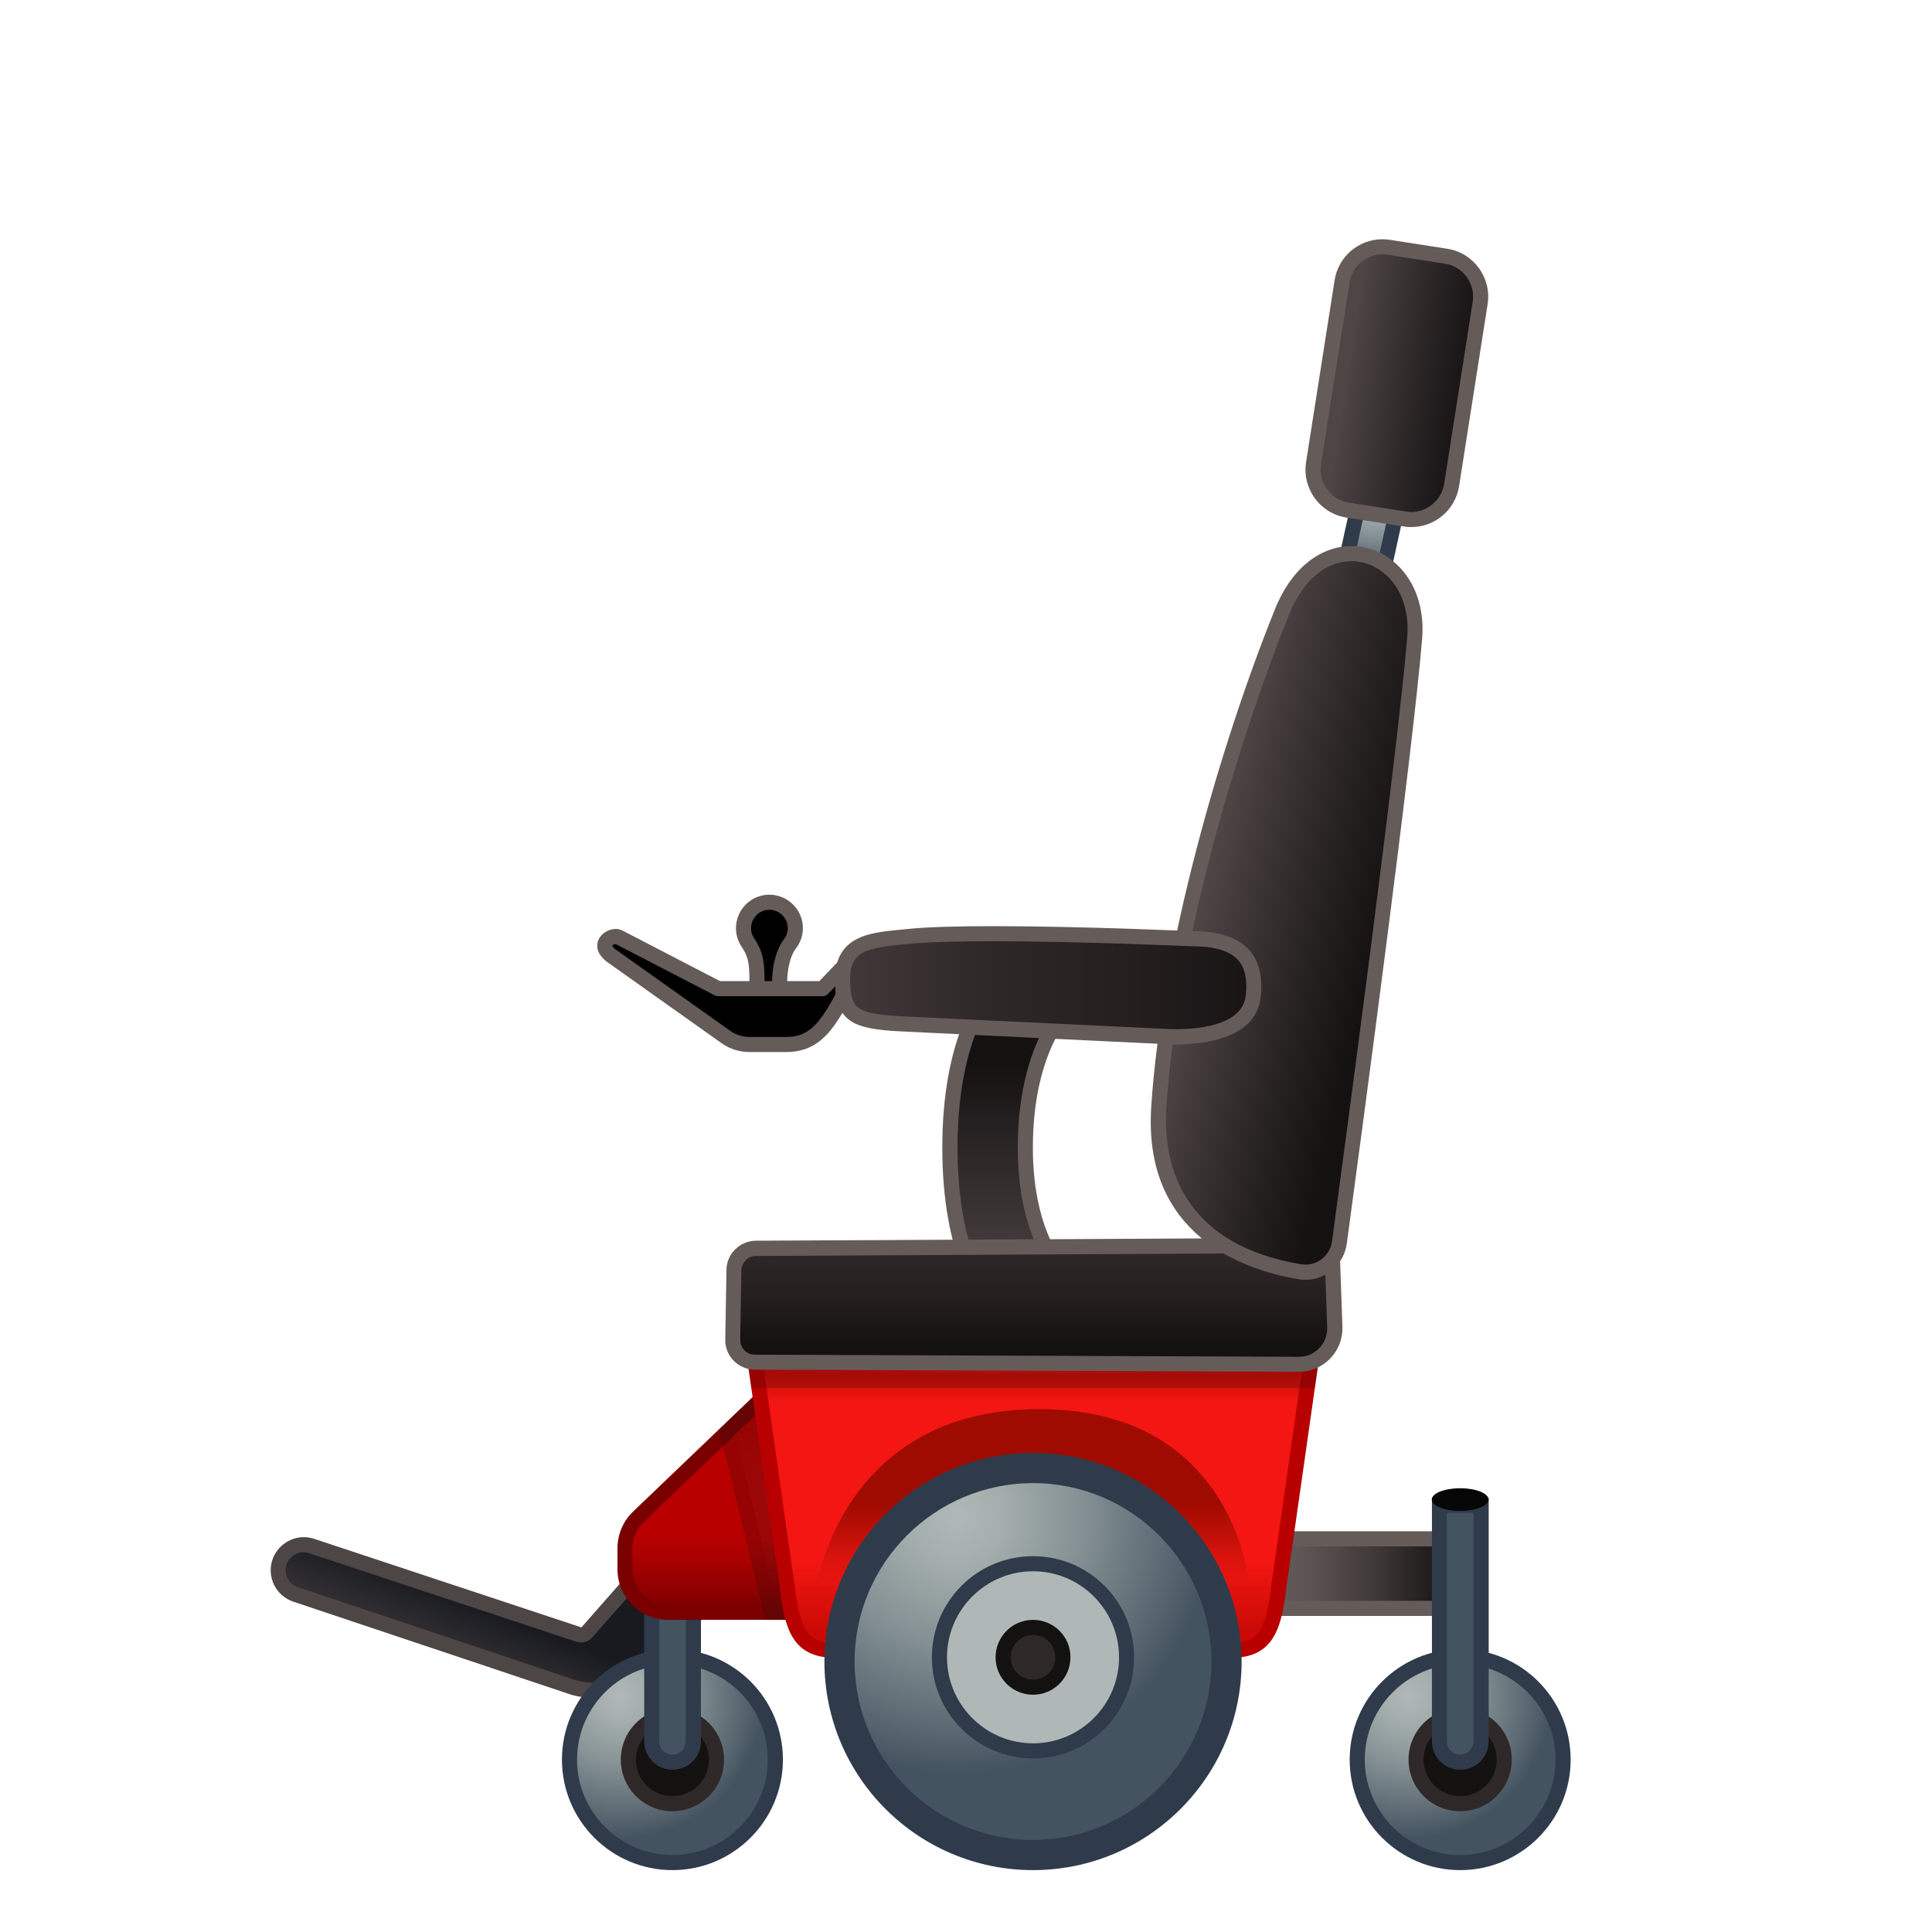 <svg viewBox="0 0 128 128" xmlns="http://www.w3.org/2000/svg" xmlns:xlink="http://www.w3.org/1999/xlink">
  <g id="Layer_3">
    <g>
      <g>
        <linearGradient id="SVGID_1_" gradientUnits="userSpaceOnUse" x1="82.335" x2="96.243" y1="104.25" y2="104.25">
          <stop offset="0.158" style="stop-color:#655C5A"/>
          <stop offset="0.335" style="stop-color:#5A5250"/>
          <stop offset="0.646" style="stop-color:#3D3736"/>
          <stop offset="1" style="stop-color:#141111"/>
        </linearGradient>
        <rect fill="url(#SVGID_1_)" height="4.61" width="13.91" x="82.33" y="101.95"/>
        <path d="M95.74,102.45v3.61H82.83v-3.61H95.74 M96.74,101.45H81.83v5.61h14.91V101.45L96.74,101.45z" fill="#655C5A"/>
      </g>
      <g>
        <linearGradient id="SVGID_3_" gradientUnits="userSpaceOnUse" x1="28.816" x2="32.763" y1="116.459" y2="106.825">
          <stop offset="0.21" style="stop-color:#4E4545"/>
          <stop offset="0.441" style="stop-color:#433C3D"/>
          <stop offset="0.844" style="stop-color:#252529"/>
          <stop offset="1" style="stop-color:#181A20"/>
        </linearGradient>
        <path d="M39.78,112.02c-0.82,0-1.48-0.12-1.83-0.23l-18.34-6.13c-0.43-0.14-0.78-0.44-0.99-0.84 c-0.21-0.4-0.24-0.86-0.1-1.29c0.23-0.7,0.87-1.17,1.61-1.17c0.18,0,0.35,0.03,0.52,0.08l17.7,5.87c0.05,0.02,0.1,0.03,0.16,0.03 c0.14,0,0.28-0.06,0.38-0.17l9.62-10.94l1.85,4.77c-1.19,1.41-7.55,8.94-7.75,9.17C42.14,111.7,41.11,112.02,39.78,112.02 C39.78,112.02,39.78,112.02,39.78,112.02z" fill="url(#SVGID_3_)"/>
        <path d="M48.34,98.16l1.44,3.72c-1.56,1.85-7.37,8.72-7.56,8.94c-0.36,0.43-1.3,0.69-2.45,0.69 c-0.76,0-1.38-0.11-1.67-0.21l-18.35-6.14c-0.63-0.2-0.97-0.88-0.77-1.5c0.16-0.49,0.62-0.82,1.13-0.82 c0.12,0,0.25,0.02,0.36,0.06l17.71,5.87c0.1,0.03,0.21,0.05,0.31,0.05c0.28,0,0.56-0.12,0.75-0.34L48.34,98.16 M48.68,96.26 l-10.16,11.56l-17.71-5.87c-0.23-0.07-0.45-0.11-0.68-0.11c-0.92,0-1.78,0.59-2.09,1.52h0c-0.37,1.15,0.26,2.39,1.41,2.76 l18.34,6.14c0.46,0.15,1.19,0.26,1.98,0.26c1.21,0,2.55-0.26,3.21-1.05c0.22-0.26,7.94-9.4,7.94-9.4L48.68,96.26L48.68,96.26z" fill="#4E4545"/>
      </g>
      <g>
        <g>
          <radialGradient id="SVGID_4_" cx="41.125" cy="112.354" gradientUnits="userSpaceOnUse" r="9.476">
            <stop offset="0.017" style="stop-color:#AFB8B6"/>
            <stop offset="0.183" style="stop-color:#A4AEAD"/>
            <stop offset="0.475" style="stop-color:#869295"/>
            <stop offset="0.857" style="stop-color:#57656F"/>
            <stop offset="1" style="stop-color:#43535F"/>
          </radialGradient>
          <path d="M44.55,123.4c-3.76,0-6.82-3.06-6.82-6.82s3.06-6.82,6.82-6.82s6.82,3.06,6.82,6.82 S48.31,123.4,44.55,123.4z" fill="url(#SVGID_4_)"/>
          <path d="M44.55,110.26c3.49,0,6.32,2.84,6.32,6.32s-2.84,6.32-6.32,6.32s-6.32-2.84-6.32-6.32 S41.07,110.26,44.55,110.26 M44.55,109.26c-4.04,0-7.32,3.28-7.32,7.32s3.28,7.32,7.32,7.32s7.32-3.28,7.32-7.32 S48.6,109.26,44.55,109.26L44.55,109.26z" fill="#2F3B4B"/>
        </g>
        <g>
          <path d="M44.55,119.5c-1.61,0-2.92-1.31-2.92-2.92s1.31-2.92,2.92-2.92s2.92,1.31,2.92,2.92 S46.16,119.5,44.55,119.5z" fill="#141111"/>
          <path d="M44.55,114.16c1.33,0,2.42,1.08,2.42,2.42S45.89,119,44.55,119s-2.42-1.08-2.42-2.42 S43.22,114.16,44.55,114.16 M44.55,113.16c-1.89,0-3.42,1.53-3.42,3.42s1.53,3.42,3.42,3.42c1.89,0,3.42-1.53,3.42-3.42 S46.44,113.16,44.55,113.16L44.55,113.16z" fill="#2F2829"/>
        </g>
      </g>
      <g>
        <path d="M44.55,116.75c-0.76,0-1.38-0.62-1.38-1.38v-10.72h2.75v10.72C45.93,116.13,45.31,116.75,44.55,116.75z" fill="#43535F"/>
        <path d="M45.43,105.15v10.22c0,0.48-0.39,0.88-0.88,0.88s-0.88-0.39-0.88-0.88v-10.22H45.43 M46.43,104.15h-3.75 v11.22c0,1.04,0.84,1.88,1.88,1.88c1.04,0,1.88-0.84,1.88-1.88V104.15L46.43,104.15z" fill="#2F3B4B"/>
      </g>
      <g>
        <linearGradient id="SVGID_5_" gradientUnits="userSpaceOnUse" x1="47.455" x2="47.455" y1="98.991" y2="106.729">
          <stop offset="0.351" style="stop-color:#B80000"/>
          <stop offset="0.52" style="stop-color:#AD0000"/>
          <stop offset="0.817" style="stop-color:#8F0000"/>
          <stop offset="1" style="stop-color:#7A0000"/>
        </linearGradient>
        <path d="M44.25,106.82c-1.57,0-2.85-1.28-2.85-2.85v-1.4c0-0.77,0.32-1.52,0.88-2.06l8.5-8.14l2.72,14.44 H44.25z" fill="url(#SVGID_5_)"/>
        <path d="M50.46,93.37l2.44,12.94h-8.65c-1.3,0-2.35-1.05-2.35-2.35v-1.4c0-0.64,0.26-1.26,0.72-1.7L50.46,93.37 M51.11,91.37l-9.17,8.78c-0.66,0.63-1.03,1.51-1.03,2.42v1.4c0,1.85,1.5,3.35,3.35,3.35h9.86L51.11,91.37L51.11,91.37z" fill="#7A0000"/>
      </g>
      <g opacity="0.2">
        <radialGradient id="SVGID_6_" cx="50.843" cy="99.596" gradientUnits="userSpaceOnUse" r="5.443">
          <stop offset="0.15" style="stop-color:#2F2829"/>
          <stop offset="0.574" style="stop-color:#241E1F"/>
          <stop offset="1" style="stop-color:#141111"/>
        </radialGradient>
        <polygon fill="url(#SVGID_6_)" points="51.09,106.82 48.18,94.87 50.79,92.37 53.51,106.82 "/>
        <path d="M50.46,93.37l2.44,12.94h-1.42l-2.75-11.29L50.46,93.37 M51.14,91.53l-0.2,0.01l-3.31,3.17l3.08,12.61 h3.41L51.14,91.53L51.14,91.53z" fill="#141111"/>
      </g>
      <g>
        <g>
          <radialGradient id="SVGID_7_" cx="93.315" cy="112.354" gradientUnits="userSpaceOnUse" r="9.476">
            <stop offset="0.017" style="stop-color:#AFB8B6"/>
            <stop offset="0.183" style="stop-color:#A4AEAD"/>
            <stop offset="0.475" style="stop-color:#869295"/>
            <stop offset="0.857" style="stop-color:#57656F"/>
            <stop offset="1" style="stop-color:#43535F"/>
          </radialGradient>
          <circle cx="96.74" cy="116.58" fill="url(#SVGID_7_)" r="6.82"/>
          <path d="M96.74,110.26c3.49,0,6.32,2.84,6.32,6.32s-2.84,6.32-6.32,6.32s-6.32-2.84-6.32-6.32 S93.26,110.26,96.74,110.26 M96.74,109.26c-4.04,0-7.32,3.28-7.32,7.32s3.28,7.32,7.32,7.32c4.04,0,7.32-3.28,7.32-7.32 S100.79,109.26,96.74,109.26L96.74,109.26z" fill="#2F3B4B"/>
        </g>
        <g>
          <circle cx="96.74" cy="116.58" fill="#141111" r="2.92"/>
          <path d="M96.74,114.16c1.33,0,2.42,1.08,2.42,2.42S98.08,119,96.74,119s-2.42-1.08-2.42-2.42 S95.41,114.16,96.74,114.16 M96.74,113.16c-1.89,0-3.42,1.53-3.42,3.42s1.53,3.42,3.42,3.42c1.89,0,3.42-1.53,3.42-3.42 S98.63,113.16,96.74,113.16L96.74,113.16z" fill="#2F2829"/>
        </g>
      </g>
      <g>
        <radialGradient id="SVGID_8_" cx="68.192" cy="94.695" gradientUnits="userSpaceOnUse" r="3.089">
          <stop offset="0.017" style="stop-color:#AFB8B6"/>
          <stop offset="0.183" style="stop-color:#A4AEAD"/>
          <stop offset="0.475" style="stop-color:#869295"/>
          <stop offset="0.857" style="stop-color:#57656F"/>
          <stop offset="1" style="stop-color:#43535F"/>
        </radialGradient>
        <rect fill="url(#SVGID_8_)" height="8.05" width="3.4" x="66.49" y="90.67"/>
        <path d="M69.39,91.17v7.05h-2.4v-7.05H69.39 M70.39,90.17h-4.4v9.05h4.4V90.17L70.39,90.17z" fill="#2F3B4B"/>
      </g>
      <g>
        <linearGradient id="SVGID_9_" gradientUnits="userSpaceOnUse" x1="66.517" x2="66.517" y1="87.378" y2="70.078">
          <stop offset="0" style="stop-color:#4E4545"/>
          <stop offset="0.269" style="stop-color:#433B3B"/>
          <stop offset="0.74" style="stop-color:#252021"/>
          <stop offset="0.977" style="stop-color:#141111"/>
        </linearGradient>
        <path d="M65.42,86.18c-0.73-0.96-2.49-3.92-2.49-10.13c0-6.22,1.77-9.18,2.5-10.14l4.47,1.95 c-0.68,1.05-1.97,3.64-1.97,8.19c0,4.52,1.4,6.96,2.18,7.96L65.42,86.18z" fill="url(#SVGID_9_)"/>
        <path d="M65.6,66.53l3.58,1.56c-0.74,1.33-1.75,3.91-1.75,7.96c0,4.02,1.1,6.47,1.93,7.76l-3.76,1.74 c-0.75-1.15-2.16-4.04-2.16-9.5C63.43,70.57,64.86,67.67,65.6,66.53 M65.28,65.3c-0.48,0.53-2.85,3.52-2.85,10.74 s2.37,10.22,2.85,10.74l5.65-2.61c0,0-2.5-2.18-2.5-8.13c0-5.9,2.24-8.4,2.24-8.4L65.28,65.3L65.28,65.3z" fill="#655C5A"/>
      </g>
      <g>
        <linearGradient id="SVGID_10_" gradientUnits="userSpaceOnUse" x1="68.442" x2="68.442" y1="107.991" y2="91.029">
          <stop offset="0" style="stop-color:#CB0A05"/>
          <stop offset="0.271" style="stop-color:#F31612"/>
          <stop offset="0.892" style="stop-color:#F31612"/>
          <stop offset="0.956" style="stop-color:#D80E09"/>
          <stop offset="1" style="stop-color:#CB0A05"/>
        </linearGradient>
        <path d="M55.28,109.33c-2.27,0-2.8-1.33-3.14-4.31l-2.15-15.06h36.9L84.75,105 c-0.34,2.99-0.88,4.32-3.14,4.32H55.28z" fill="url(#SVGID_10_)"/>
        <path d="M86.31,90.46l-2.07,14.51c-0.35,3.07-0.89,3.86-2.64,3.86H69.58H67.3H55.28c-1.75,0-2.29-0.79-2.65-3.89 l-2.06-14.48H67.3h2.28H86.31 M87.47,89.46H69.58H67.3H49.42l2.23,15.62c0.31,2.75,0.81,4.75,3.64,4.75H67.3h2.28H81.6 c2.82,0,3.32-2.01,3.64-4.75L87.47,89.46L87.47,89.46z" fill="#B80000"/>
      </g>
      <g opacity="0.2">
        <radialGradient id="SVGID_11_" cx="68.442" cy="90.713" gradientUnits="userSpaceOnUse" r="13.055">
          <stop offset="0.15" style="stop-color:#2F2829"/>
          <stop offset="0.574" style="stop-color:#241E1F"/>
          <stop offset="1" style="stop-color:#141111"/>
        </radialGradient>
        <polygon fill="url(#SVGID_11_)" points="50.21,91.47 49.99,89.96 86.89,89.96 86.67,91.47 "/>
        <path d="M86.31,90.46l-0.07,0.51h-35.6l-0.07-0.51H67.3h2.28H86.31 M87.47,89.46L87.47,89.46L87.47,89.46z M87.47,89.46H69.58H67.3H49.42l0.36,2.51h37.33L87.47,89.46L87.47,89.46z" fill="#141111"/>
      </g>
      <g>
        <linearGradient id="SVGID_12_" gradientUnits="userSpaceOnUse" x1="68.492" x2="68.492" y1="80.097" y2="89.135">
          <stop offset="0" style="stop-color:#4E4545"/>
          <stop offset="0.136" style="stop-color:#433B3B"/>
          <stop offset="0.303" style="stop-color:#2F2829"/>
          <stop offset="0.65" style="stop-color:#241E1F"/>
          <stop offset="1" style="stop-color:#141111"/>
        </linearGradient>
        <path d="M50.01,90.23c-0.39,0-0.76-0.16-1.04-0.44s-0.42-0.65-0.42-1.05l0.08-4.61 c0.01-0.79,0.66-1.44,1.46-1.45l38.16-0.19l0.19,5.44c0.02,0.64-0.22,1.25-0.67,1.72s-1.05,0.72-1.7,0.72L50.01,90.23z" fill="url(#SVGID_12_)"/>
        <path d="M87.76,83.01l0.17,4.95c0.02,0.51-0.17,0.99-0.53,1.36c-0.35,0.37-0.83,0.57-1.35,0.57l-36.05-0.14 c-0.26,0-0.5-0.1-0.68-0.29c-0.18-0.19-0.28-0.43-0.28-0.69l0.08-4.61c0.01-0.52,0.44-0.95,0.96-0.95L87.76,83.01 M88.73,82 l-38.65,0.2c-1.07,0.01-1.94,0.87-1.95,1.94l-0.08,4.61c-0.02,1.09,0.86,1.99,1.96,1.99l36.05,0.14c0,0,0.01,0,0.01,0 c1.62,0,2.91-1.34,2.87-2.95L88.73,82L88.73,82z" fill="#655C5A"/>
      </g>
      <linearGradient id="SVGID_13_" gradientUnits="userSpaceOnUse" x1="68.442" x2="68.442" y1="93.366" y2="105.074">
        <stop offset="0.533" style="stop-color:#9F0B00"/>
        <stop offset="0.976" style="stop-color:#9F0B00;stop-opacity:0"/>
      </linearGradient>
      <path d="M54.11,105.07h28.67c0,0-0.88-11.71-13.93-11.71S54.11,105.07,54.11,105.07z" fill="url(#SVGID_13_)"/>
      <g>
        <g>
          <radialGradient id="SVGID_14_" cx="63.365" cy="100.502" gradientUnits="userSpaceOnUse" r="17.005">
            <stop offset="0.017" style="stop-color:#AFB8B6"/>
            <stop offset="0.183" style="stop-color:#A4AEAD"/>
            <stop offset="0.475" style="stop-color:#869295"/>
            <stop offset="0.857" style="stop-color:#57656F"/>
            <stop offset="1" style="stop-color:#43535F"/>
          </radialGradient>
          <path d="M68.44,122.9c-7.07,0-12.82-5.75-12.82-12.82s5.75-12.82,12.82-12.82s12.82,5.75,12.82,12.82 S75.51,122.9,68.44,122.9z" fill="url(#SVGID_14_)"/>
          <path d="M68.44,98.26c6.52,0,11.82,5.3,11.82,11.82s-5.3,11.82-11.82,11.82s-11.82-5.3-11.82-11.82 S61.93,98.26,68.44,98.26 M68.44,96.26c-7.63,0-13.82,6.19-13.82,13.82c0,7.63,6.19,13.82,13.82,13.82 c7.63,0,13.82-6.19,13.82-13.82C82.26,102.45,76.07,96.26,68.44,96.26L68.44,96.26z" fill="#2F3B4B"/>
        </g>
        <g>
          <path d="M68.44,116.01c-3.42,0-6.2-2.78-6.2-6.2s2.78-6.2,6.2-6.2s6.2,2.78,6.2,6.2S71.86,116.01,68.44,116.01z" fill="#AFB8B6"/>
          <path d="M68.44,104.1c3.15,0,5.7,2.56,5.7,5.7c0,3.15-2.56,5.7-5.7,5.7s-5.7-2.56-5.7-5.7 C62.74,106.66,65.3,104.1,68.44,104.1 M68.44,103.1c-3.7,0-6.7,3-6.7,6.7s3,6.7,6.7,6.7s6.7-3,6.7-6.7S72.14,103.1,68.44,103.1 L68.44,103.1z" fill="#2F3B4B"/>
        </g>
        <g>
          <path d="M68.44,111.79c-1.09,0-1.99-0.89-1.99-1.98s0.89-1.98,1.99-1.98c1.09,0,1.98,0.89,1.98,1.98 S69.54,111.79,68.44,111.79z" fill="#2F2829"/>
          <path d="M68.44,108.32c0.82,0,1.48,0.67,1.48,1.48s-0.67,1.48-1.48,1.48s-1.48-0.67-1.48-1.48 S67.62,108.32,68.44,108.32 M68.44,107.32c-1.37,0-2.48,1.11-2.48,2.48c0,1.37,1.11,2.48,2.48,2.48c1.37,0,2.48-1.11,2.48-2.48 C70.93,108.43,69.81,107.32,68.44,107.32L68.44,107.32z" fill="#141111"/>
        </g>
      </g>
      <g>
        <path d="M96.74,116.75c-0.76,0-1.38-0.62-1.38-1.38V99.74h2.75v15.63C98.12,116.13,97.5,116.75,96.74,116.75z" fill="#43535F"/>
        <path d="M97.62,100.24v15.13c0,0.48-0.39,0.88-0.88,0.88s-0.88-0.39-0.88-0.88v-15.13H97.62 M98.62,99.24h-3.75 v16.13c0,1.04,0.84,1.88,1.88,1.88c1.04,0,1.88-0.84,1.88-1.88V99.24L98.62,99.24z" fill="#2F3B4B"/>
      </g>
      <ellipse cx="96.74" cy="99.35" fill="#070606" rx="1.88" ry="0.75"/>
      <path d="M51.65,66l0-0.86 c0-0.84,0.17-1.93,0.68-2.6c0.11-0.14,0.2-0.31,0.27-0.49c0.31-0.9-0.17-1.87-1.07-2.18c-0.9-0.31-1.87,0.17-2.18,1.07 c-0.18,0.54-0.09,1.1,0.22,1.54c0.5,0.72,0.57,1.38,0.58,2.26c0,0.43,0,0.77,0,0.77c0,0.22,0.43,0.57,0.63,0.63 c0.05,0.02,0.1,0.03,0.16,0.03C51.22,66.17,51.65,66.27,51.65,66z" stroke="#655C5A" stroke-linecap="round" stroke-linejoin="round" stroke-miterlimit="10"/>
      <path d="M55.78,64.16l-1.28,1.34h-6.92 l-6.6-3.42c-0.37-0.19-1.5,0.39-0.53,1.2l7.65,5.43c0.45,0.32,1,0.49,1.55,0.49h2.45c1.54,0,2.35-0.84,3.17-2.16 c0.31-0.51,0.6-1.09,0.6-1.09L55.78,64.16z" stroke="#655C5A" stroke-linecap="round" stroke-linejoin="round" stroke-miterlimit="10"/>
      <g>
        <radialGradient id="SVGID_15_" cx="86.938" cy="32.086" gradientTransform="matrix(1.623 0.356 -0.214 0.977 -43.436 -29.126)" gradientUnits="userSpaceOnUse" r="4.689">
          <stop offset="0.017" style="stop-color:#AFB8B6"/>
          <stop offset="0.183" style="stop-color:#A4AEAD"/>
          <stop offset="0.475" style="stop-color:#869295"/>
          <stop offset="0.857" style="stop-color:#57656F"/>
          <stop offset="1" style="stop-color:#43535F"/>
        </radialGradient>
        <polygon fill="url(#SVGID_15_)" points="88.24,41.47 91.06,28.59 93.56,29.14 90.74,42.01 "/>
        <path d="M91.44,29.19l1.53,0.33l-2.61,11.9l-1.53-0.33L91.44,29.19 M90.68,27.99l-3.04,13.85l3.48,0.76 l3.04-13.85L90.68,27.99L90.68,27.99z" fill="#2F3B4B"/>
      </g>
      <g>
        <linearGradient id="SVGID_16_" gradientUnits="userSpaceOnUse" x1="87.739" x2="97.665" y1="24.649" y2="26.172">
          <stop offset="0.15" style="stop-color:#4E4545"/>
          <stop offset="0.203" style="stop-color:#494141"/>
          <stop offset="0.726" style="stop-color:#231E1F"/>
          <stop offset="1" style="stop-color:#141111"/>
        </linearGradient>
        <path d="M93.5,34.42c-0.14,0-0.28-0.01-0.42-0.03l-3.79-0.59c-0.72-0.11-1.35-0.5-1.77-1.08 c-0.43-0.59-0.6-1.3-0.49-2.02l1.89-12.05c0.21-1.33,1.33-2.29,2.68-2.29c0.14,0,0.28,0.01,0.42,0.03l3.79,0.59 c1.48,0.23,2.49,1.62,2.26,3.1l-1.89,12.05C95.97,33.44,94.82,34.42,93.5,34.42z" fill="url(#SVGID_16_)"/>
        <path d="M91.59,16.85L91.59,16.85c0.11,0,0.23,0.01,0.35,0.03l3.79,0.59c1.21,0.19,2.03,1.32,1.84,2.53 l-1.89,12.05c-0.17,1.07-1.11,1.87-2.18,1.87c-0.12,0-0.23-0.01-0.35-0.03l-3.79-0.59c-1.21-0.19-2.03-1.32-1.84-2.53l1.89-12.05 C89.57,17.65,90.51,16.85,91.59,16.85 M91.59,15.85c-1.56,0-2.92,1.13-3.17,2.72l-1.89,12.05c-0.27,1.75,0.92,3.4,2.68,3.67 l3.79,0.59c0.17,0.03,0.34,0.04,0.5,0.04c1.56,0,2.92-1.13,3.17-2.72l1.89-12.05c0.27-1.75-0.92-3.4-2.68-3.67l-3.79-0.59 C91.92,15.86,91.75,15.85,91.59,15.85L91.59,15.85z" fill="#655C5A"/>
      </g>
      <g>
        <linearGradient id="SVGID_17_" gradientUnits="userSpaceOnUse" x1="79.873" x2="91.553" y1="58.565" y2="61.306">
          <stop offset="0" style="stop-color:#4E4545"/>
          <stop offset="0.502" style="stop-color:#2F2929"/>
          <stop offset="1" style="stop-color:#141111"/>
        </linearGradient>
        <path d="M86.49,84.28c-0.12,0-0.25-0.01-0.38-0.03c-3.71-0.62-9.85-2.86-9.34-10.85 c0.7-11.05,4.83-24.6,8.16-32.85c0.99-2.46,2.67-3.87,4.6-3.87c1.09,0,2.12,0.47,2.9,1.32c0.97,1.06,1.43,2.58,1.29,4.28 c-0.6,7.3-3.69,30.43-4.99,40.04C88.58,83.43,87.62,84.28,86.49,84.28z" fill="url(#SVGID_17_)"/>
        <path d="M89.53,37.18L89.53,37.18c0.95,0,1.85,0.41,2.54,1.15c0.88,0.95,1.29,2.34,1.16,3.9 c-0.62,7.54-3.97,32.53-4.98,40.01c-0.12,0.88-0.87,1.54-1.75,1.54c-0.1,0-0.2-0.01-0.3-0.02c-8.25-1.38-9.13-7.06-8.93-10.33 c0.7-10.99,4.81-24.48,8.13-32.7C86.31,38.47,87.81,37.18,89.53,37.18 M89.53,36.18c-1.88,0-3.88,1.26-5.06,4.18 c-3.64,9.03-7.53,22.5-8.2,33.01c-0.53,8.41,5.99,10.75,9.76,11.38c0.16,0.03,0.31,0.04,0.46,0.04c1.36,0,2.55-1.01,2.74-2.4 c1.09-8.06,4.37-32.55,4.99-40.06C94.53,38.59,92.14,36.18,89.53,36.18L89.53,36.18z" fill="#655C5A"/>
      </g>
      <g>
        <linearGradient id="SVGID_18_" gradientUnits="userSpaceOnUse" x1="46.337" x2="86.479" y1="65.277" y2="65.277">
          <stop offset="0" style="stop-color:#4E4545"/>
          <stop offset="0.211" style="stop-color:#433B3B"/>
          <stop offset="0.47" style="stop-color:#2F2829"/>
          <stop offset="0.722" style="stop-color:#241E1F"/>
          <stop offset="0.977" style="stop-color:#141111"/>
        </linearGradient>
        <path d="M59.67,67.83c-3.23-0.17-3.72-0.7-3.84-2.58c-0.17-2.58,1.39-2.92,3.77-3.15l0.47-0.05 c1.2-0.13,3.13-0.19,5.73-0.19c5.8,0,13.04,0.33,13.11,0.33c1.66,0,2.81,0.36,3.46,1.07c0.54,0.59,0.77,1.48,0.67,2.64 c-0.16,1.86-1.96,2.8-5.35,2.8L59.67,67.83z" fill="url(#SVGID_18_)"/>
        <path d="M65.8,62.36c5.78,0,13.02,0.33,13.14,0.33c1.49,0,2.52,0.3,3.07,0.9c0.45,0.49,0.63,1.23,0.54,2.26 c-0.13,1.55-1.77,2.34-4.81,2.34L59.7,67.33c-3.1-0.16-3.27-0.6-3.37-2.12c-0.13-2.08,0.86-2.38,3.32-2.62l0.47-0.05 C61.31,62.42,63.22,62.36,65.8,62.36 M65.8,61.36c-2.32,0-4.42,0.05-5.78,0.2c-2.08,0.22-4.91,0.22-4.69,3.72 c0.15,2.38,1.14,2.89,4.31,3.05l18.04,0.87c2.25,0,5.61-0.42,5.86-3.26c0.25-2.93-1.39-4.25-4.6-4.25 C78.94,61.69,71.67,61.36,65.8,61.36L65.8,61.36z" fill="#655C5A"/>
      </g>
    </g>
  </g>
</svg>